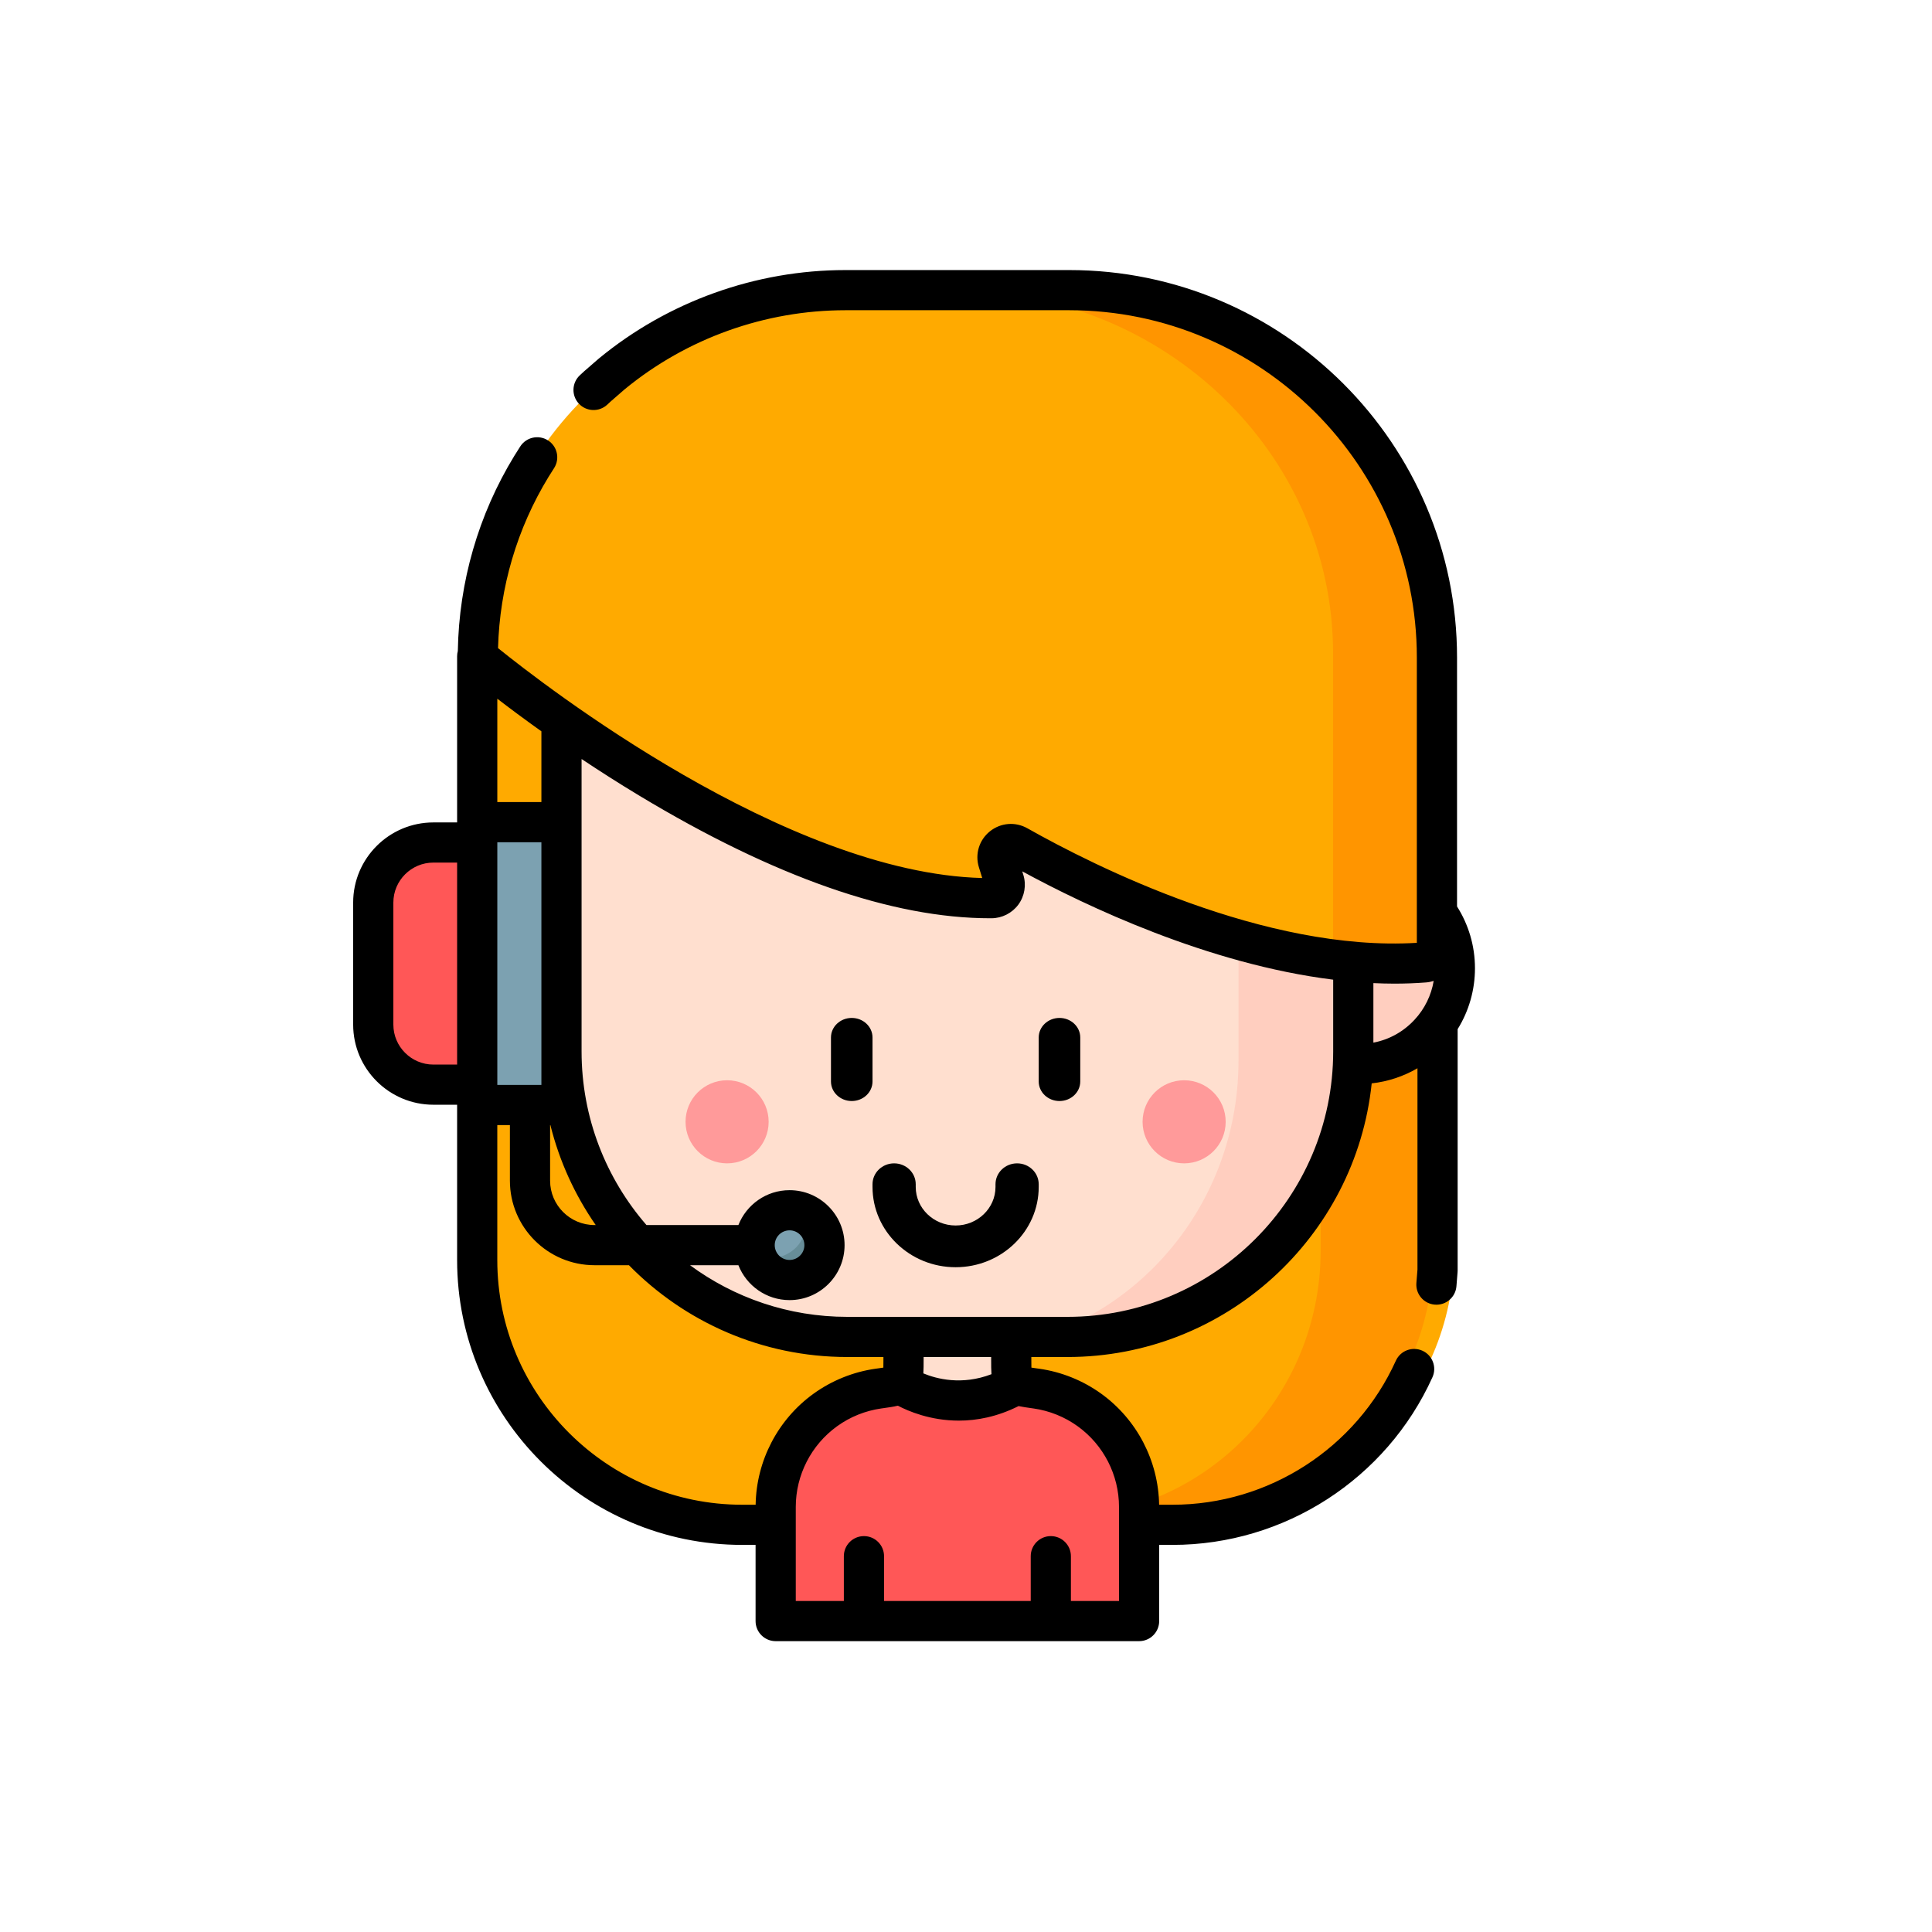 <?xml version="1.0" encoding="UTF-8"?>
<svg width="93px" height="93px" viewBox="0 0 93 93" version="1.1" xmlns="http://www.w3.org/2000/svg" xmlns:xlink="http://www.w3.org/1999/xlink">
    <!-- Generator: Sketch 52.3 (67297) - http://www.bohemiancoding.com/sketch -->
    <title>Group 3</title>
    <desc>Created with Sketch.</desc>
    <defs>
        <filter x="-9.4%" y="-9.4%" width="118.8%" height="118.8%" filterUnits="objectBoundingBox" id="filter-1">
            <feOffset dx="0" dy="0" in="SourceAlpha" result="shadowOffsetOuter1"></feOffset>
            <feGaussianBlur stdDeviation="2" in="shadowOffsetOuter1" result="shadowBlurOuter1"></feGaussianBlur>
            <feColorMatrix values="0 0 0 0 0   0 0 0 0 0   0 0 0 0 0  0 0 0 0.5 0" type="matrix" in="shadowBlurOuter1" result="shadowMatrixOuter1"></feColorMatrix>
            <feMerge>
                <feMergeNode in="shadowMatrixOuter1"></feMergeNode>
                <feMergeNode in="SourceGraphic"></feMergeNode>
            </feMerge>
        </filter>
        <circle id="path-2" cx="42.5" cy="42.5" r="42.5"></circle>
        <filter x="-14.8%" y="-12.1%" width="129.6%" height="124.2%" filterUnits="objectBoundingBox" id="filter-4">
            <feOffset dx="0" dy="0" in="SourceAlpha" result="shadowOffsetOuter1"></feOffset>
            <feGaussianBlur stdDeviation="2" in="shadowOffsetOuter1" result="shadowBlurOuter1"></feGaussianBlur>
            <feColorMatrix values="0 0 0 0 0   0 0 0 0 0   0 0 0 0 0  0 0 0 0.5 0" type="matrix" in="shadowBlurOuter1" result="shadowMatrixOuter1"></feColorMatrix>
            <feMerge>
                <feMergeNode in="shadowMatrixOuter1"></feMergeNode>
                <feMergeNode in="SourceGraphic"></feMergeNode>
            </feMerge>
        </filter>
    </defs>
    <g id="Page-1" stroke="none" stroke-width="1" fill="none" fill-rule="evenodd">
        <g id="Artboard" transform="translate(-84, -92)">
            <g id="Group-3" filter="url(#filter-1)" transform="translate(88, 96)">
                <mask id="mask-3" fill="white">
                    <use xlink:href="#path-2"></use>
                </mask>
                <use id="Mask" fill="#FFFFFF" xlink:href="#path-2"></use>
                <g id="call-center" filter="url(#filter-4)" mask="url(#mask-3)">
                    <g transform="translate(13, 9)">
                        <path d="M6,18 L6,47.196 C6,54.267 11.807,60 18.97,60 L40.03,60 C47.193,60 53,54.267 53,47.196 L53,18 L6,18 Z" id="Path" fill="#FFAA00" fill-rule="evenodd"></path>
                        <path d="M52,18 L52,47.195 C52,54.267 46.37,60 39.428,60 L34,60 C40.942,60 46.572,54.267 46.572,47.195 L46.572,18 L52,18 Z" id="Path" fill="#FF9500" fill-rule="evenodd"></path>
                        <path d="M34.284,52 L23.716,52 C16.141,52 10,45.759 10,38.061 L10,20 L48,20 L48,38.061 C48,45.759 41.859,52 34.284,52 Z" id="Path" fill="#FFDFCF" fill-rule="evenodd"></path>
                        <path d="M48,20 L48,38.06 C48,45.76 41.903,52 34.383,52 L29,52 C36.521,52 42.617,45.76 42.617,38.06 L42.617,20 L48,20 Z" id="Path" fill="#FFCEBF" fill-rule="evenodd"></path>
                        <circle id="Oval" fill="#FF9A9A" fill-rule="evenodd" cx="18" cy="41" r="2"></circle>
                        <circle id="Oval" fill="#FF9A9A" fill-rule="evenodd" cx="40" cy="41" r="2"></circle>
                        <path d="M38,65 L38,59.373 C38,57.495 37.072,55.697 35.539,54.598 C34.765,54.042 33.857,53.679 32.911,53.546 C31.684,53.375 31.668,53.412 31.668,52.135 C31.668,52.132 31.668,51 31.668,51 L26.332,51 L26.332,52.135 C26.332,53.412 26.316,53.375 25.089,53.546 C24.143,53.679 23.236,54.042 22.461,54.598 C20.928,55.697 20,57.495 20,59.373 L20,65 L38,65 Z" id="Path" fill="#FFDFCF" fill-rule="evenodd"></path>
                        <path d="M38,59.693 L38,65 L20,65 L20,59.693 C20,57.921 20.927,56.225 22.46,55.189 C22.955,54.854 23.504,54.594 24.083,54.416 C24.41,54.316 24.747,54.242 25.089,54.197 C25.589,54.13 25.888,54.098 26.067,54 L26.296,54.048 L26.874,54.354 C28.181,55.049 29.778,55.054 31.09,54.368 L31.704,54.048 L31.933,54 C32.112,54.098 32.411,54.13 32.911,54.197 C33.252,54.242 33.59,54.316 33.917,54.416 C34.496,54.593 35.045,54.854 35.54,55.189 C37.073,56.225 38,57.921 38,59.693 Z" id="Path" fill="#E41D71" fill-rule="evenodd"></path>
                        <path d="M38,59.693 L38,65 L20,65 L20,59.693 C20,57.921 20.926,56.225 22.459,55.189 C22.954,54.855 23.504,54.593 24.083,54.417 C24.41,54.317 24.748,54.243 25.089,54.197 C25.589,54.131 25.888,54.098 26.067,54 L26.296,54.049 L26.874,54.355 C28.181,55.049 29.779,55.054 31.09,54.368 L31.704,54.049 L31.933,54 C31.949,54.009 31.968,54.017 31.986,54.026 C32.168,54.104 32.457,54.137 32.911,54.197 C33.252,54.243 33.59,54.317 33.917,54.417 C34.496,54.593 35.046,54.855 35.541,55.189 C37.074,56.225 38,57.921 38,59.693 Z" id="Path" fill="#FF5757" fill-rule="evenodd"></path>
                        <path d="M10,40 L6.382,40 C6.171,40 6,39.822 6,39.603 L6,26.397 C6,26.178 6.171,26 6.382,26 L10,26 L10,40 Z" id="Path" fill="#7CA1B1" fill-rule="evenodd"></path>
                        <path d="M6,39 L3.892,39 C2.295,39 1,37.667 1,36.023 L1,29.977 C1,28.333 2.295,27 3.892,27 L6,27 L6,39 Z" id="Path" fill="#FF5757" fill-rule="evenodd"></path>
                        <circle id="Oval" fill="#7CA1B1" fill-rule="evenodd" cx="21.5" cy="46.5" r="1.5"></circle>
                        <path d="M23,46.501 C23,47.329 22.205,48 21.225,48 C20.75,48 20.319,47.843 20,47.585 C20.962,47.568 21.734,46.904 21.734,46.087 C21.734,45.659 21.522,45.274 21.183,45.001 C21.196,45 21.211,45 21.225,45 C22.205,45 23,45.671 23,46.501 Z" id="Path" fill="#678D98" fill-rule="evenodd"></path>
                        <path d="M51.745,36.555 C50.883,37.444 49.649,38 48.28,38 L48,38 L48,29 L48.28,29 C50.887,29 53,31.015 53,33.5 C53,34.679 52.524,35.753 51.745,36.555 Z" id="Path" fill="#FFCEBF" fill-rule="evenodd"></path>
                        <path d="M6,18.456 C6,18.456 19.712,29.936 30.632,29.893 C31.064,29.891 31.371,29.476 31.243,29.067 L30.953,28.144 C30.781,27.594 31.376,27.118 31.883,27.402 C35.209,29.262 43.779,33.533 51.407,32.945 C51.742,32.919 52,32.642 52,32.309 L52,18.456 C52,8.815 44.104,1 34.365,1 L23.635,1 C13.896,1 6,8.815 6,18.456 Z" id="Path" fill="#FFAA00" fill-rule="evenodd"></path>
                        <path d="M53,18.456 L53,32.309 C53,32.642 52.734,32.919 52.39,32.945 C50.674,33.073 48.911,32.97 47.17,32.711 L47.17,18.456 C47.17,13.635 45.136,9.271 41.848,6.113 C38.56,2.954 34.016,1 29,1 L34.83,1 C39.846,1 44.39,2.954 47.678,6.113 C50.966,9.271 53,13.635 53,18.456 Z" id="Path" fill="#FF9500" fill-rule="evenodd"></path>
                        <path d="M30.92,44.005 L30.92,44.136 C30.92,45.158 30.059,45.991 29,45.991 C27.941,45.991 27.08,45.158 27.08,44.136 L27.08,44.005 C27.08,43.45 26.614,43 26.04,43 C25.466,43 25,43.45 25,44.005 L25,44.136 C25,46.266 26.794,48 29,48 C31.206,48 33,46.267 33,44.136 L33,44.005 C33,43.45 32.534,43 31.96,43 C31.385,43 30.92,43.45 30.92,44.005 Z" id="Path" fill="#000000" fill-rule="evenodd"></path>
                        <path d="M24,36 C23.448,36 23,36.421 23,36.942 L23,39.058 C23,39.579 23.448,40 24,40 C24.552,40 25,39.579 25,39.058 L25,36.942 C25,36.421 24.552,36 24,36 Z" id="Path" fill="#000000" fill-rule="evenodd"></path>
                        <path d="M34,40 C34.552,40 35,39.579 35,39.058 L35,36.942 C35,36.421 34.552,36 34,36 C33.448,36 33,36.421 33,36.942 L33,39.058 C33,39.579 33.448,40 34,40 Z" id="Path" fill="#000000" fill-rule="evenodd"></path>
                        <path d="M54,33.608 C54,32.515 53.683,31.496 53.137,30.634 L53.137,18.65 C53.137,8.367 44.763,0 34.47,0 L23.7,0 C19.374,0 15.157,1.513 11.826,4.259 C11.819,4.265 11.813,4.27 11.807,4.275 L11.121,4.871 C11.113,4.878 11.105,4.885 11.097,4.893 L10.913,5.063 C10.522,5.427 10.5,6.038 10.863,6.429 C11.227,6.82 11.839,6.843 12.231,6.479 L12.403,6.319 L13.067,5.742 C16.051,3.286 19.827,1.933 23.701,1.933 L34.47,1.933 C43.696,1.933 51.202,9.432 51.202,18.65 L51.202,32.385 C43.893,32.828 35.677,28.69 32.455,26.871 C31.875,26.544 31.167,26.602 30.649,27.019 C30.131,27.436 29.924,28.116 30.122,28.751 L30.281,29.265 C20.815,29.023 9.126,19.937 6.974,18.198 C7.052,15.279 7.889,12.438 9.406,9.954 L9.675,9.529 C9.96,9.078 9.826,8.481 9.374,8.196 C8.922,7.911 8.325,8.046 8.039,8.497 L7.767,8.929 C7.764,8.933 7.761,8.937 7.759,8.941 C6.03,11.769 5.094,15.013 5.038,18.338 C5.016,18.419 5.004,18.504 5.004,18.592 L5.004,26.589 L3.862,26.589 C1.732,26.589 0,28.32 0,30.447 L0,36.32 C0,38.447 1.732,40.178 3.862,40.178 L5.004,40.178 L5.004,47.654 C5.004,55.214 11.161,61.366 18.729,61.366 L19.371,61.366 L19.371,65.034 C19.371,65.567 19.804,66 20.338,66 L37.832,66 C38.366,66 38.799,65.567 38.799,65.034 L38.799,61.366 L39.442,61.366 C44.824,61.366 49.735,58.199 51.953,53.297 C52.173,52.811 51.957,52.239 51.471,52.019 C50.984,51.799 50.411,52.015 50.191,52.501 C48.285,56.712 44.066,59.433 39.442,59.433 L38.796,59.433 C38.763,57.319 37.727,55.326 36.006,54.086 C35.126,53.452 34.094,53.036 33.021,52.885 L32.916,52.871 C32.827,52.858 32.733,52.845 32.648,52.832 C32.645,52.714 32.645,52.578 32.645,52.464 L32.645,52.322 L34.385,52.322 C41.984,52.322 48.257,46.541 49.029,39.15 C49.808,39.063 50.559,38.814 51.232,38.422 L51.232,48.113 L51.18,48.76 C51.137,49.292 51.534,49.758 52.067,49.801 C52.599,49.844 53.065,49.447 53.108,48.915 L53.163,48.229 C53.165,48.204 53.166,48.178 53.166,48.152 L53.166,36.54 C53.709,35.666 54,34.654 54,33.608 Z M5.004,38.245 L3.862,38.245 C2.799,38.245 1.935,37.381 1.935,36.32 L1.935,30.447 C1.935,29.386 2.799,28.522 3.862,28.522 L5.004,28.522 L5.004,38.245 Z M9.48,41.158 L9.494,41.158 C9.929,42.906 10.677,44.531 11.676,45.97 L11.618,45.97 C10.439,45.97 9.48,45.012 9.48,43.835 L9.48,41.158 L9.48,41.158 Z M6.939,20.634 C7.512,21.075 8.228,21.61 9.062,22.204 C9.062,22.213 9.061,22.222 9.061,22.231 L9.061,25.609 L6.939,25.609 L6.939,20.634 Z M6.939,39.211 L6.939,27.556 L6.939,27.542 L9.061,27.542 L9.061,37.611 L9.061,39.225 L6.939,39.225 L6.939,39.211 Z M19.374,59.433 L18.728,59.433 C12.227,59.433 6.938,54.148 6.938,47.654 L6.938,41.158 L7.545,41.158 L7.545,43.835 C7.545,46.078 9.372,47.903 11.618,47.903 L13.275,47.903 C15.949,50.628 19.673,52.322 23.785,52.322 L25.525,52.322 L25.525,52.464 C25.525,52.578 25.525,52.714 25.522,52.832 C25.437,52.845 25.343,52.858 25.254,52.871 L25.149,52.885 C24.077,53.036 23.044,53.452 22.164,54.086 C20.443,55.326 19.407,57.319 19.374,59.433 Z M32.649,54.785 L32.751,54.799 C33.514,54.907 34.248,55.202 34.875,55.654 C36.121,56.552 36.865,58.003 36.865,59.536 L36.865,64.067 L34.55,64.067 L34.55,61.91 C34.55,61.376 34.117,60.943 33.583,60.943 C33.049,60.943 32.616,61.376 32.616,61.91 L32.616,64.067 L25.555,64.067 L25.555,61.91 C25.555,61.376 25.122,60.943 24.588,60.943 C24.053,60.943 23.62,61.376 23.62,61.91 L23.62,64.067 L21.306,64.067 L21.306,59.536 C21.306,58.003 22.05,56.552 23.296,55.654 C23.922,55.202 24.656,54.907 25.419,54.799 L25.521,54.785 C25.775,54.75 26.008,54.717 26.22,54.665 C26.714,54.925 27.78,55.384 29.156,55.384 C30.016,55.384 30.996,55.204 32.032,54.684 C32.222,54.725 32.428,54.754 32.649,54.785 Z M30.726,53.149 C29.296,53.697 28.078,53.373 27.447,53.11 C27.459,52.913 27.46,52.699 27.46,52.464 L27.46,52.322 L30.711,52.322 L30.711,52.464 C30.711,52.715 30.711,52.941 30.726,53.149 Z M47.175,37.611 C47.175,44.657 41.438,50.389 34.385,50.389 L31.691,50.389 C31.686,50.389 31.682,50.388 31.678,50.388 L26.492,50.388 C26.488,50.388 26.484,50.389 26.48,50.389 L23.785,50.389 C20.954,50.389 18.335,49.465 16.215,47.903 L18.544,47.903 C18.931,48.885 19.888,49.583 21.007,49.583 C22.467,49.583 23.655,48.396 23.655,46.937 C23.655,45.478 22.467,44.291 21.007,44.291 C19.888,44.291 18.931,44.988 18.544,45.97 L14.119,45.97 C12.174,43.728 10.995,40.805 10.995,37.611 L10.995,26.575 L10.995,23.536 C11.845,24.103 12.769,24.694 13.752,25.287 C20.26,29.213 25.948,31.203 30.661,31.202 C30.683,31.202 30.705,31.202 30.727,31.202 C31.236,31.2 31.719,30.954 32.021,30.544 C32.322,30.134 32.411,29.598 32.26,29.113 L32.208,28.944 C35.266,30.607 41.142,33.408 47.175,34.158 L47.175,37.611 L47.175,37.611 Z M20.293,46.937 C20.293,46.543 20.613,46.224 21.007,46.224 C21.4,46.224 21.721,46.543 21.721,46.937 C21.721,47.33 21.4,47.65 21.007,47.65 C20.613,47.65 20.293,47.33 20.293,46.937 Z M51.095,36.083 C50.557,36.665 49.868,37.045 49.11,37.189 L49.11,34.324 C49.445,34.339 49.78,34.349 50.114,34.349 C50.628,34.349 51.141,34.331 51.65,34.291 C51.776,34.281 51.897,34.255 52.013,34.218 C51.896,34.912 51.581,35.559 51.095,36.083 Z" id="Shape" fill="#000000" fill-rule="nonzero"></path>
                    </g>
                </g>
            </g>
        </g>
    </g>
</svg>